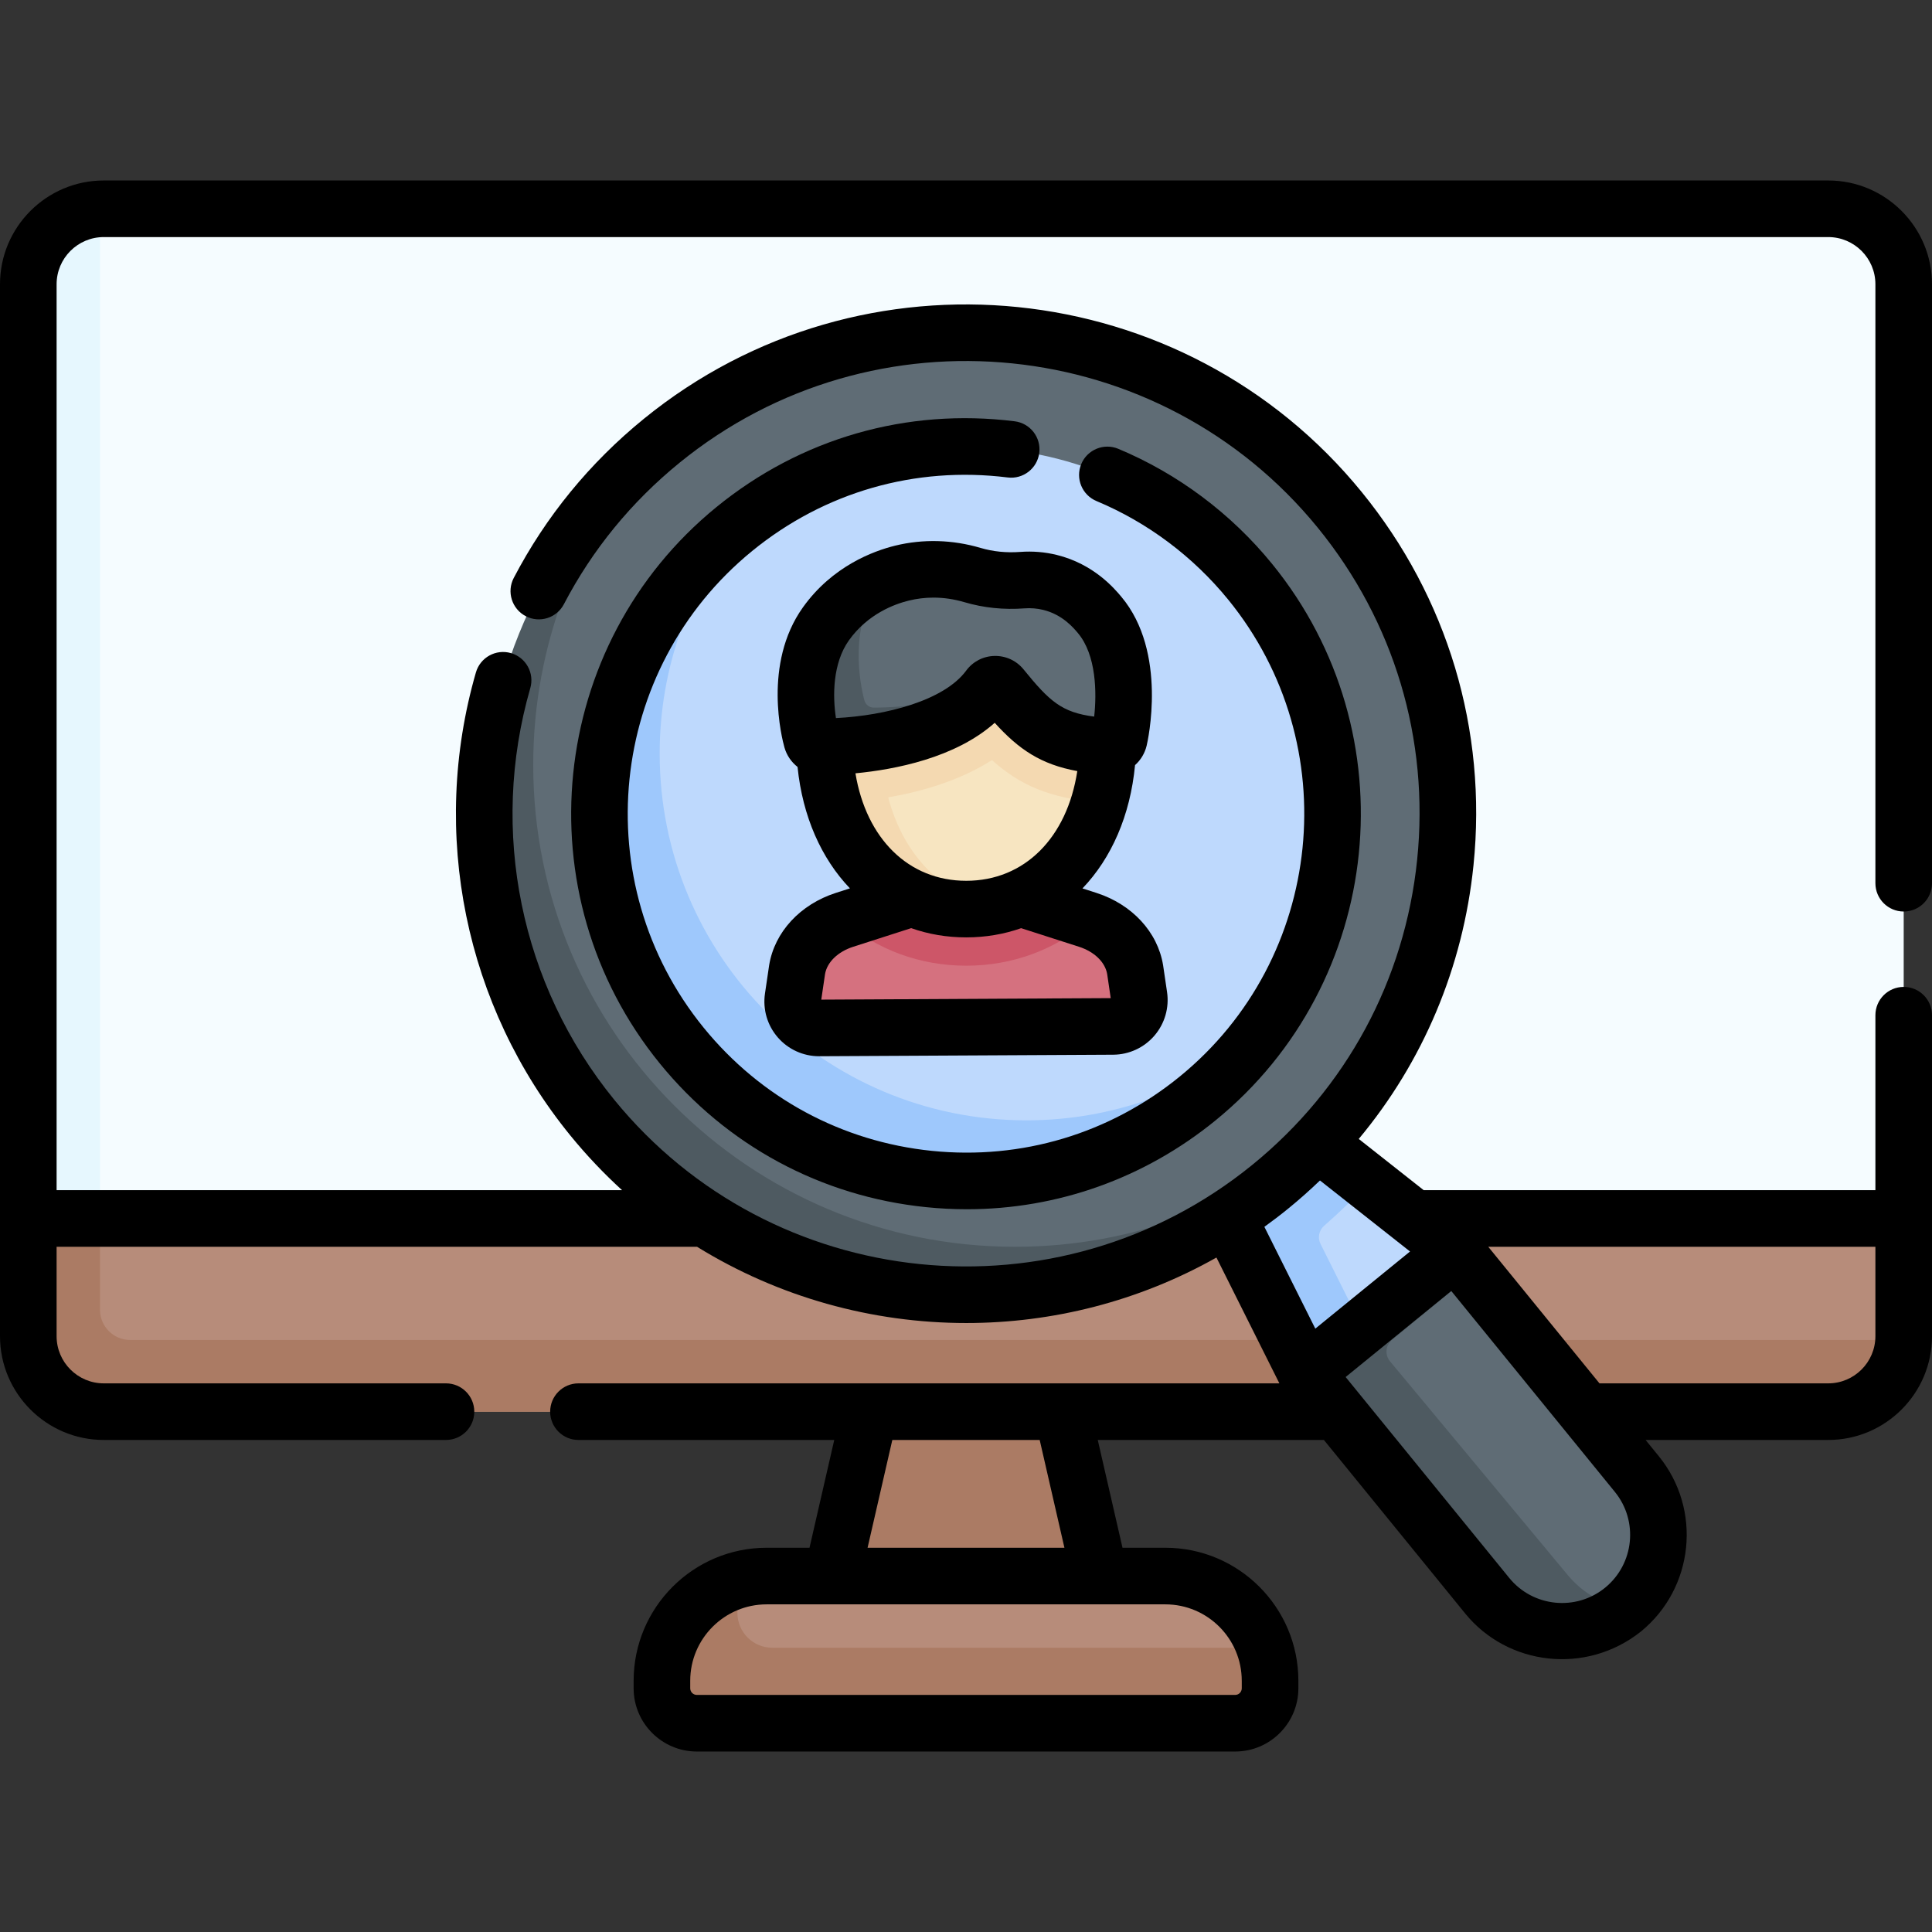 <svg id="Capa_1" enable-background="new 0 0 512 512" height="512" viewBox="0 0 512 512" width="512" xmlns="http://www.w3.org/2000/svg"><rect x="0" y="0" width="512" height="512" fill="#333333" stroke="none"/><g><g id="_x3C_Group_x3E__35_"><path d="m504.5 75.33v255.94h-497v-255.94c0-11.05 8.95-20 20-20h457c11.05 0 20 8.95 20 20z" fill="#f5fcff"/><path d="m26.5 55.36v275.91h-19v-255.94c0-10.71 8.42-19.45 19-19.97z" fill="#e6f7fe"/><path d="m291.5 417.671-36.628 9.074-34.372-9.074 10-43.566h51z" fill="#ab7b64"/><path d="m308.831 417.671h-105.662c-2.378 0-4.686.299-6.889.862 0 0-9.472 9.987-9.472 22.935l-4.335 1.729c0 5.109 4.141 9.25 9.25 9.25l132.085 2.043c5.109 0 9.25-4.141 9.25-9.25v-2c0-3.059 3.027-3.821 2.113-6.573-3.666-11.036-14.074-18.996-26.34-18.996z" fill="#b78c7a"/><path d="m336.58 445.42v2c0 5.11-4.14 9.25-9.25 9.25h-142.66c-5.11 0-9.25-4.14-9.25-9.25v-2c0-12.94 8.87-23.83 20.86-26.89-.56 2.2-.86 4.51-.86 6.89v2c0 5.11 4.14 9.25 9.25 9.25h130.49c.93 2.75 1.42 5.69 1.42 8.75z" fill="#ab7b64"/><path d="m504.5 321.27v32.84c0 11.04-8.95 20-20 20h-457c-11.05 0-20-8.96-20-20v-32.84l9.5 7.007 9.5-7.007z" fill="#b78c7a"/><path d="m504.47 355.11c-.52 10.58-9.26 19-19.97 19h-457c-11.05 0-20-8.96-20-20v-32.84h19v25.84c0 4.41 3.59 8 8 8z" fill="#ab7b64"/><path d="m350.485 360.24-2.768-7.42-22.857-31.348 23.62-19.235 31.17 24.583 2.212 7.87z" fill="#bed9fd"/><path d="m362.64 313.4-14.16-11.16-23.62 19.23 17.76 35.5 11.444-.594 3.476-11.556-7.587-15.17c-.823-1.645-.405-3.623.982-4.831 4.112-3.583 8.022-7.396 11.705-11.419z" fill="#9ec8fc"/><path d="m383.691 215.717c0 47.835-26.303 89.526-65.234 111.4-18.464 10.374-39.769 12.885-62.456 12.885-70.522 0-122.229-55.466-122.229-125.988 0-27.739 3.384-51.71 18.408-72.651 23.17-32.297 61.038-53.337 103.82-53.337 70.522 0 127.691 57.169 127.691 127.691z" fill="#5f6c75"/><path d="m352.55 299.28c-23.41 27.03-57.98 44.13-96.55 44.13-70.52 0-127.69-57.17-127.69-127.69 0-38.57 17.1-73.14 44.13-96.55-19.4 22.39-31.13 51.6-31.13 83.55 0 70.52 57.17 127.69 127.69 127.69 31.95 0 61.16-11.73 83.55-31.13z" fill="#4e5a61"/><path d="m353.184 215.717c0 29.158-12.841 55.316-33.176 73.13-17.097 14.977-38.038 21.214-62.553 21.214-53.673 0-95.06-42.09-95.06-95.763 0-25.738 6.427-47.72 22.761-65.107 17.728-18.871 42.91-30.657 70.844-30.657 53.673-.001 97.184 43.51 97.184 97.183z" fill="#bed9fd"/><path d="m332.25 275.97c-17.8 22.5-45.34 36.93-76.25 36.93-53.67 0-97.18-43.51-97.18-97.18 0-30.93 14.44-58.48 36.95-76.27-13.12 16.56-20.95 37.5-20.95 60.27 0 53.67 43.51 97.18 97.18 97.18 22.76 0 43.69-7.82 60.25-20.93z" fill="#9ec8fc"/><path d="m430.094 426.58c-10.943 8.911-26.17 2.893-35.081-8.05l-41.652-50.099-2.847-9.083 31.96-25.237 7.94 3.275 43.359 53.245c8.91 10.944 7.263 27.038-3.679 35.949z" fill="#5f6c75"/><path d="m415.33 417.24-46.971-56.49c-1.417-1.704-1.182-4.233.529-5.642 6.615-5.447 21.522-17.718 21.522-17.718-3.14-3.855-6.692-7.356-10.593-10.438l-.167-.132-37.03 30.15c2.19 4.385 4.838 8.526 7.9 12.353l.27.337 43.36 53.24c8.91 10.94 25 12.59 35.94 3.68.14-.11.27-.23.41-.36-5.76-1.05-11.18-4.09-15.17-8.98z" fill="#4e5a61"/><path d="m270.67 240.92 17.567 2.84c6.785 2.18 11.605 7.241 12.586 13.215l1.033 7.014c.621 4.212-2.631 7.998-6.889 8.02l-77.863.406c-4.287.022-7.587-3.779-6.962-8.02l1.093-7.42c.981-5.974 5.801-11.035 12.586-13.215l19.269-1.329z" fill="#d5717f"/><path d="m288.73 243.93c-9.05 7.77-20.45 11.99-32.68 11.99-12.24 0-23.64-4.22-32.69-12 .15-.06.3-.11.46-.16l17.47-5.61 30.26.25 16.69 5.36c.17.05.33.11.49.17z" fill="#cd5668"/><path d="m220.963 197.827c.83 26.816 14.87 43.089 35.09 43.089 16.219 0 30.037-10.356 35.299-28.287 1.308-4.456-2.777-13.26-2.621-18.609l-32.676-26.06z" fill="#f7e5c1"/><path d="m262.88 201.43c-8.61 5.51-18.83 8.39-27.5 9.88 4.19 15.85 14.91 26.06 28.16 28.84-2.42.51-4.93.77-7.49.77-16.16 0-29.94-10.27-35.25-28.09-1.33-4.47-2.13-9.43-2.29-14.81l37.54-30.06 7.52 5.99 30.02 23.95c-.16 5.35-.93 10.28-2.24 14.73-13.07-1.01-21.14-4.6-28.47-11.2z" fill="#f4d9b1"/><path d="m291.412 162.96c-1.516-1.804-5.694-6.775-13.136-8.611-2.685-.662-5.182-.766-7.337-.604-4.448.333-8.933-.084-13.21-1.348-4.668-1.379-11.241-2.341-18.704-.511-1.216.298-3.382.895-5.982 2.041-4.311 1.901-7.739 5.315-12.079 11.385-7.795 10.901-6.909 24.445-5.572 29.192.308 1.095 1.298 1.853 2.435 1.854 13.167.008 35.25-1.953 44.254-14.18.821-1.115 2.48-1.132 3.352-.057 9.132 11.251 14.14 14.816 28.562 15.668 1.221.072 2.309-.763 2.59-1.953 1.259-5.324 3.469-22.592-5.173-32.876z" fill="#5f6c75"/><g fill="#4e5a61"><path d="m262.61 181.67c-.2.13-.38.3-.53.51-9 12.22-31.38 15.73-44.54 15.72-1.14 0-2.13-.76-2.44-1.85-1.33-4.75-4.01-19.84 3.79-30.74 4.65-6.5 10.63-9.96 15.05-11.76-.36.44-.71.9-1.05 1.38-7.8 10.9-5.12 25.99-3.79 30.74.31 1.09 1.3 1.85 2.44 1.85 8.53.01 20.95-1.47 31.07-5.85z"/><path d="m263.23 181.4c-.2.1-.4.19-.6.26.19-.12.39-.21.6-.26z"/></g></g><g><g><path d="m504.5 241.564c4.143 0 7.5-3.358 7.5-7.5v-158.735c0-15.164-12.336-27.5-27.5-27.5h-457c-15.164 0-27.5 12.336-27.5 27.5v278.776c0 15.164 12.336 27.5 27.5 27.5h90.691c4.143 0 7.5-3.358 7.5-7.5s-3.357-7.5-7.5-7.5h-90.691c-6.893 0-12.5-5.607-12.5-12.5v-23.698h169.724c21.615 13.362 46.414 20.208 71.347 20.208 22.771-.001 45.648-5.711 66.299-17.355l16.68 33.345h-185.752c-4.143 0-7.5 3.358-7.5 7.5s3.357 7.5 7.5 7.5h67.786l-6.557 28.566h-11.358c-19.437 0-35.25 15.813-35.25 35.25v2c0 9.236 7.514 16.75 16.75 16.75h142.662c9.236 0 16.75-7.514 16.75-16.75v-2c0-19.437-15.813-35.25-35.25-35.25h-11.358l-6.557-28.566h59.929l37.484 46.032c11.2 13.737 31.914 16.322 46.5 4.759 14.131-11.508 16.266-32.368 4.758-46.5l-3.494-4.291h48.407c15.163 0 27.5-12.336 27.5-27.5v-85.063c0-4.142-3.357-7.5-7.5-7.5s-7.5 3.358-7.5 7.5v46.365h-119.708l-17.212-13.574c17.042-20.44 27.638-45.457 30.407-72.508 3.671-35.866-6.857-71.012-29.646-98.962-47.056-57.719-132.369-66.422-190.179-19.403-14.39 11.703-26.003 25.904-34.519 42.21-1.917 3.671-.495 8.202 3.177 10.12 3.669 1.917 8.202.496 10.12-3.176 7.564-14.486 17.89-27.108 30.687-37.517 51.399-41.806 127.253-34.07 169.089 17.245 20.253 24.842 29.61 56.08 26.348 87.957-3.266 31.91-18.782 60.641-43.69 80.9-51.398 41.807-127.251 34.071-169.089-17.246-24.846-30.476-33.166-71.256-22.255-109.089 1.148-3.979-1.147-8.137-5.128-9.284-3.978-1.151-8.137 1.147-9.284 5.128-12.274 42.558-2.913 88.436 25.041 122.724 4.265 5.231 8.848 10.055 13.692 14.477h-149.851v-240.08c0-6.893 5.607-12.5 12.5-12.5h457c6.893 0 12.5 5.607 12.5 12.5v158.735c0 4.142 3.357 7.5 7.5 7.5zm-175.419 203.857v2c0 .965-.785 1.75-1.75 1.75h-142.662c-.965 0-1.75-.785-1.75-1.75v-2c0-11.166 9.084-20.25 20.25-20.25h17.312c.009 0 .018.001.026.001.006 0 .011-.001.017-.001h70.952c.006 0 .011.001.017.001.009 0 .018-.001.026-.001h17.312c11.166 0 20.25 9.084 20.25 20.25zm-46.997-35.25h-52.167l6.557-28.566h39.054zm143.273 10.594c-7.717 6.284-19.109 5.12-25.396-2.6l-43.353-53.238 27.995-22.798c9.172 11.264 34.741 42.663 43.354 53.239 6.285 7.718 5.119 19.111-2.6 25.397zm71.643-66.66c0 6.893-5.607 12.5-12.5 12.5h-60.621l-29.477-36.198h102.598zm-155.662-33.771c2.944-2.394 5.764-4.9 8.47-7.498l23.883 18.835-25.113 20.45-13.504-26.995c2.12-1.529 4.211-3.122 6.264-4.792z"/><path d="m268.899 111.646c-28.605-3.564-56.673 4.505-79.019 22.722-44.745 36.48-51.494 102.62-15.043 147.436 17.668 21.723 42.726 35.254 70.558 38.103 3.627.371 7.243.555 10.84.555 23.979 0 47.041-8.175 65.884-23.538 44.746-36.48 51.494-102.62 15.043-147.436-10.884-13.381-24.993-23.945-40.803-30.548-3.82-1.597-8.215.207-9.812 4.03-1.596 3.822.208 8.215 4.03 9.811 13.534 5.653 25.619 14.704 34.947 26.172 31.238 38.407 25.458 95.085-12.885 126.345-18.562 15.132-41.902 22.125-65.718 19.687-23.843-2.44-45.311-14.034-60.448-32.646-31.237-38.407-25.458-95.085 12.885-126.345 19.141-15.604 43.18-22.516 67.687-19.463 4.104.515 7.857-2.404 8.369-6.515.513-4.11-2.404-7.857-6.515-8.37z"/><path d="m303.884 197.563c.236-1.001 5.658-24.686-6.73-39.428-1.797-2.139-7.266-8.647-17.082-11.068-3.151-.777-6.414-1.047-9.692-.802-3.672.274-7.212-.082-10.526-1.062-7.438-2.197-15.259-2.405-22.617-.602-5.78 1.419-16.642 5.429-24.447 16.345-10.71 14.976-5.532 34.909-4.905 37.136.591 2.095 1.836 3.879 3.471 5.163 1.341 13.162 6.317 24.271 13.884 32.182l-3.71 1.192c-9.476 3.045-16.255 10.379-17.693 19.141-.006.041-.013.082-.019.122l-1.093 7.419c-.617 4.187.62 8.422 3.395 11.618 2.758 3.178 6.745 4.996 10.95 4.996h.075l77.864-.406c4.203-.022 8.186-1.864 10.924-5.053 2.739-3.189 3.958-7.403 3.345-11.561l-1.033-7.014c-.006-.041-.013-.081-.019-.122-1.438-8.762-8.218-16.096-17.693-19.141l-3.669-1.179c7.663-8.006 12.663-19.295 13.932-32.675 1.493-1.331 2.596-3.121 3.088-5.201zm-47.831 35.854c-15.292 0-26.492-11.181-29.351-28.482 10.405-.994 26.447-4.059 36.909-13.385 6.39 7.066 12.26 11.037 21.884 12.797-2.699 17.638-13.969 29.07-29.442 29.07zm-31.064-63.745c4.995-6.985 12.057-9.578 15.82-10.502 2.169-.532 4.363-.797 6.571-.797 2.729 0 5.478.406 8.223 1.217 5.061 1.495 10.411 2.044 15.895 1.634 1.696-.125 3.373.01 4.981.407 5.069 1.25 7.957 4.687 9.189 6.154h.001c4.892 5.821 4.994 15.867 4.302 22.121-8.578-1.099-11.825-4.02-18.716-12.511-1.896-2.335-4.703-3.619-7.714-3.564-2.994.071-5.728 1.492-7.501 3.9-5.826 7.91-21.216 11.905-34.505 12.571-.904-5.851-.882-14.566 3.454-20.63zm68.425 88.469.938 6.372-76.704.4.997-6.772c.544-3.162 3.4-5.933 7.471-7.24l15.359-4.934c4.513 1.592 9.397 2.45 14.578 2.45 5.174 0 10.052-.855 14.56-2.441l15.331 4.925c4.069 1.307 6.926 4.078 7.47 7.24z"/></g></g></g></svg>